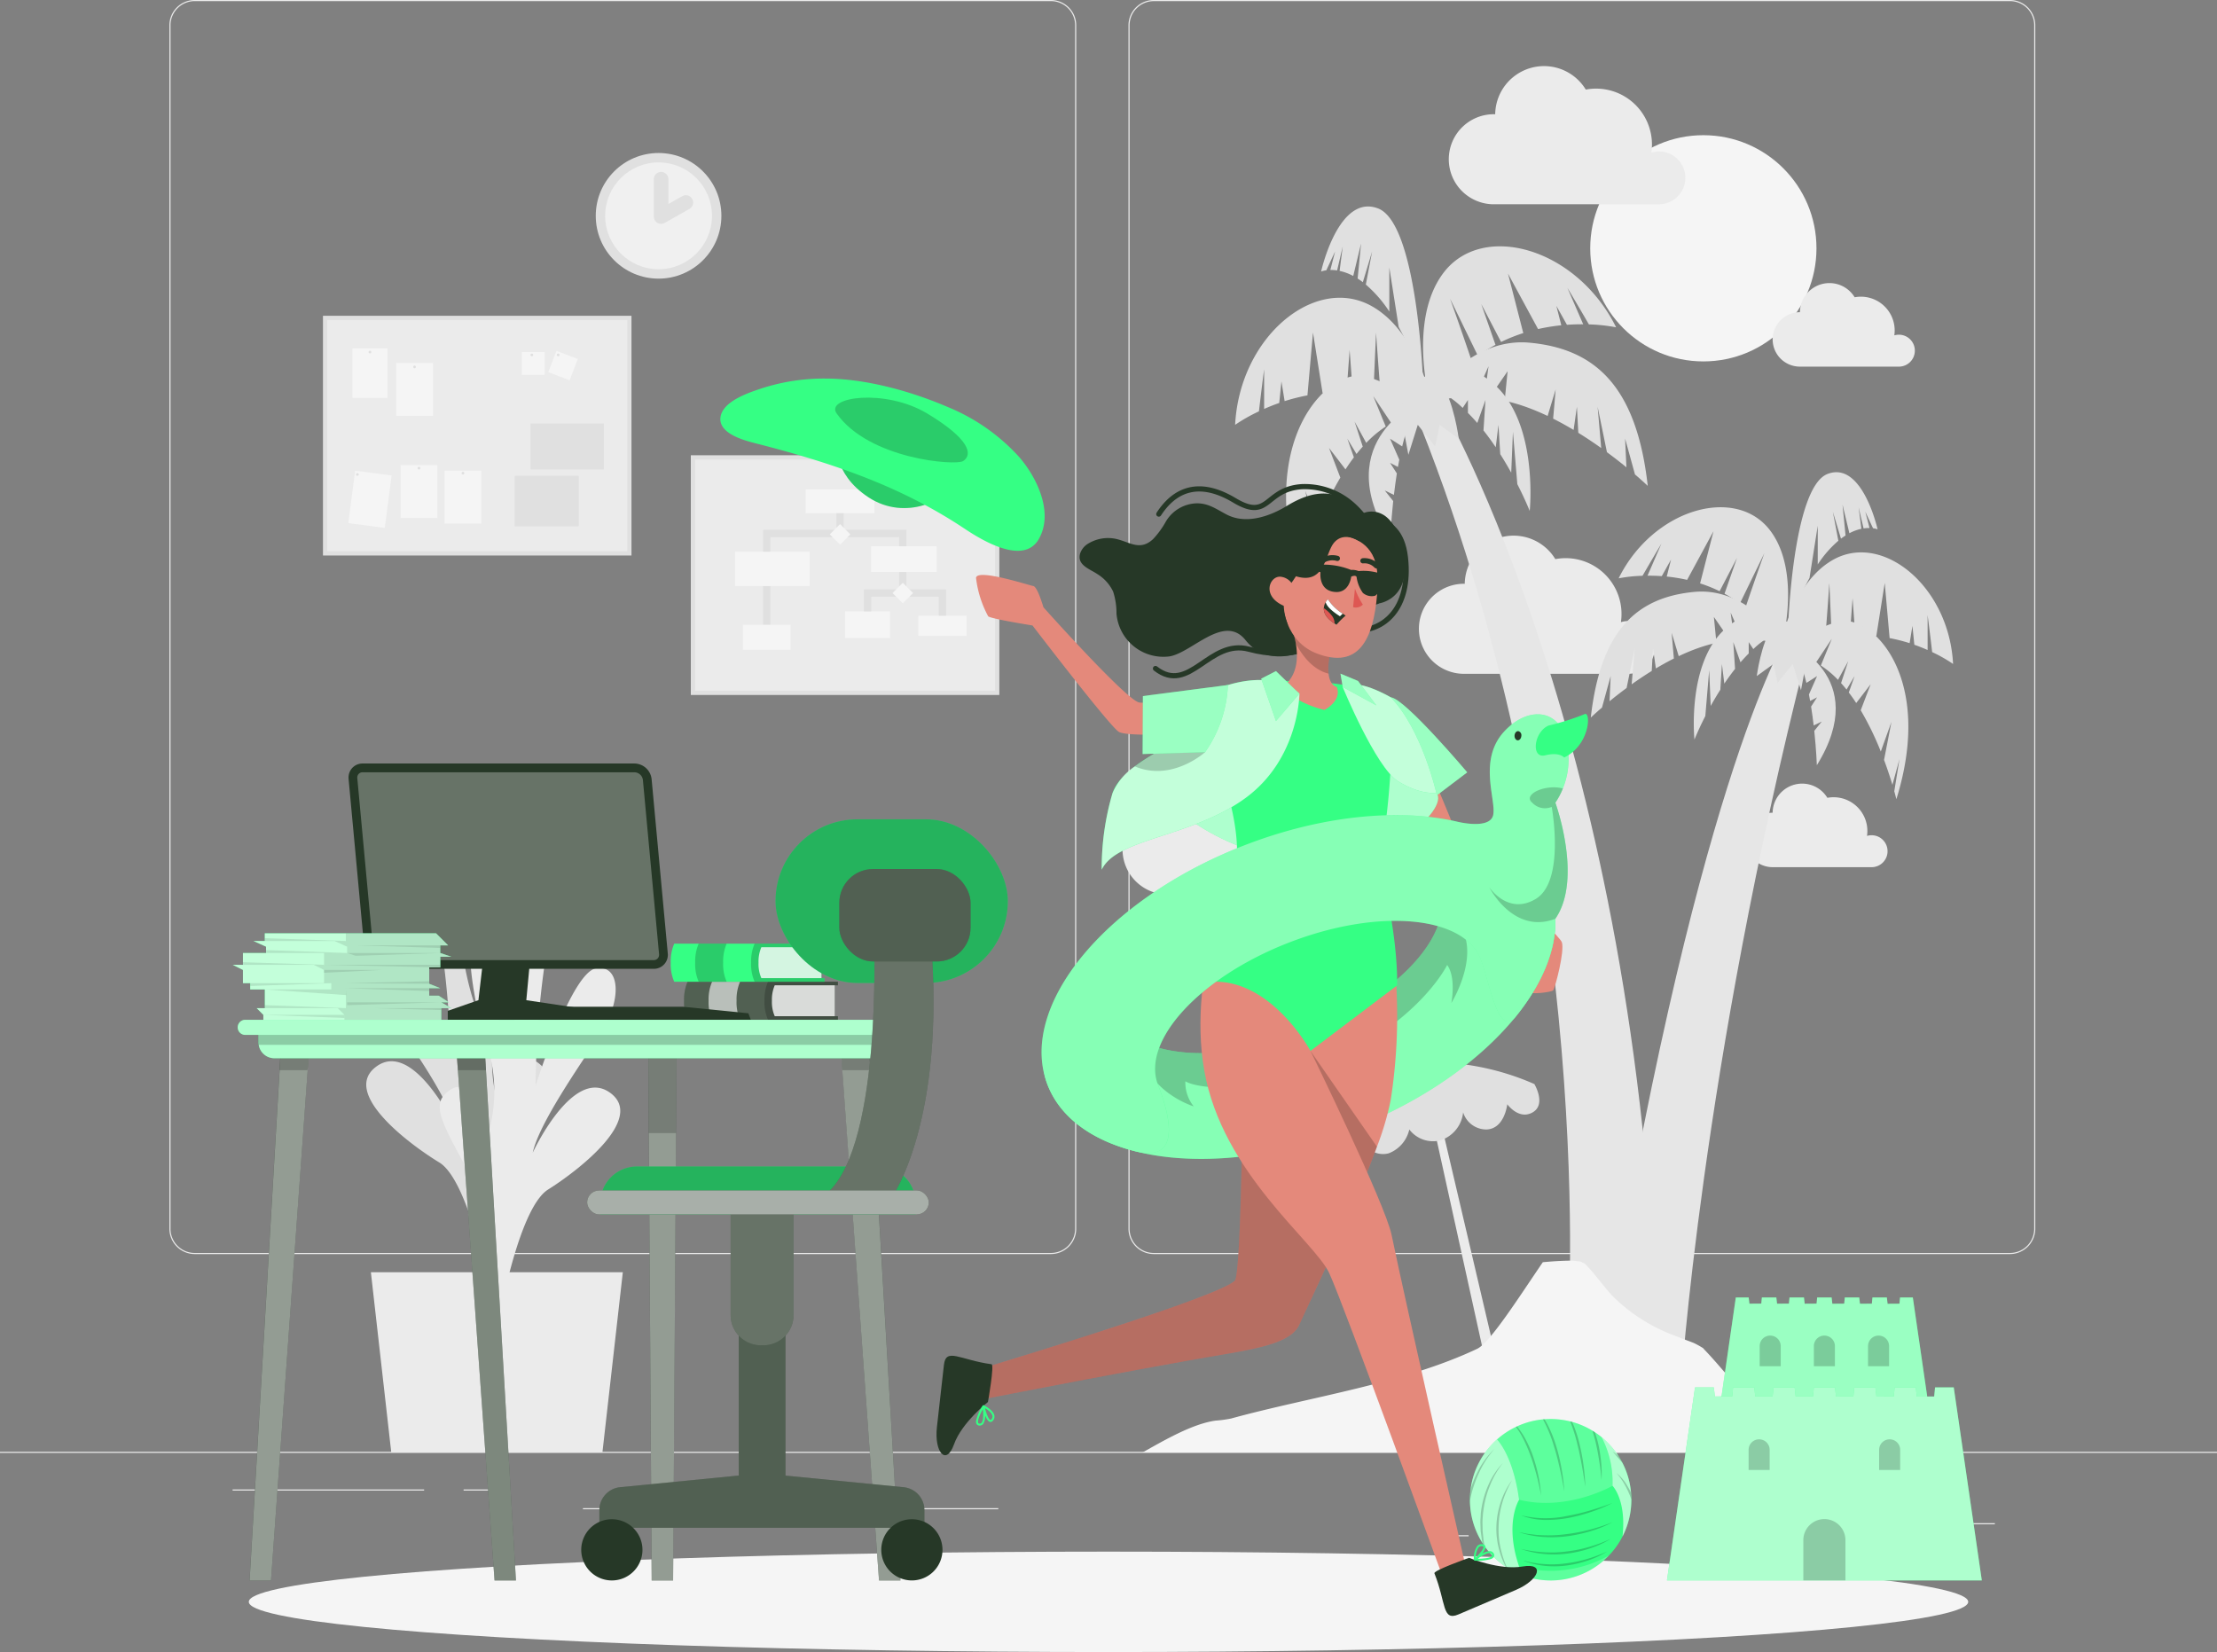 <svg xmlns="http://www.w3.org/2000/svg" width="303.267" height="226" viewBox="0 0 303.267 226">
  <rect x="0" y="0" width="303.267" height="226" fill="#808080" stroke="none"/>
  <g id="Grupo_91966" data-name="Grupo 91966" transform="translate(-98.366 -128.257)">
    <g id="Grupo_91912" data-name="Grupo 91912">
      <rect id="Rectángulo_35821" data-name="Rectángulo 35821" width="303.267" height="0.152" transform="translate(98.366 326.864)" fill="#ebebeb"/>
      <rect id="Rectángulo_35822" data-name="Rectángulo 35822" width="20.09" height="0.152" transform="translate(351.157 336.627)" fill="#ebebeb"/>
      <rect id="Rectángulo_35823" data-name="Rectángulo 35823" width="5.273" height="0.152" transform="translate(293.99 338.273)" fill="#ebebeb"/>
      <rect id="Rectángulo_35824" data-name="Rectángulo 35824" width="11.641" height="0.152" transform="translate(338.909 330.995)" fill="#ebebeb"/>
      <rect id="Rectángulo_35825" data-name="Rectángulo 35825" width="26.198" height="0.152" transform="translate(130.185 332.014)" fill="#ebebeb"/>
      <rect id="Rectángulo_35826" data-name="Rectángulo 35826" width="3.841" height="0.152" transform="translate(161.783 332.014)" fill="#ebebeb"/>
      <rect id="Rectángulo_35827" data-name="Rectángulo 35827" width="56.818" height="0.152" transform="translate(178.108 334.575)" fill="#ebebeb"/>
      <path id="Trazado_146868" data-name="Trazado 146868" d="M242.123,299.814H125a3.467,3.467,0,0,1-3.462-3.463V131.719A3.466,3.466,0,0,1,125,128.257H242.123a3.466,3.466,0,0,1,3.462,3.462V296.351A3.467,3.467,0,0,1,242.123,299.814ZM125,128.409a3.314,3.314,0,0,0-3.31,3.31V296.351a3.314,3.314,0,0,0,3.31,3.311H242.123a3.314,3.314,0,0,0,3.31-3.311V131.719a3.314,3.314,0,0,0-3.31-3.31Z" fill="#ebebeb"/>
      <path id="Trazado_146869" data-name="Trazado 146869" d="M373.315,299.814H256.194a3.467,3.467,0,0,1-3.462-3.463V131.719a3.466,3.466,0,0,1,3.462-3.462H373.315a3.466,3.466,0,0,1,3.462,3.462V296.351A3.467,3.467,0,0,1,373.315,299.814Zm-117.121-171.4a3.314,3.314,0,0,0-3.31,3.31V296.351a3.314,3.314,0,0,0,3.31,3.311H373.315a3.314,3.314,0,0,0,3.31-3.311V131.719a3.314,3.314,0,0,0-3.31-3.31Z" fill="#ebebeb"/>
    </g>
    <g id="Grupo_91918" data-name="Grupo 91918">
      <circle id="Elipse_5145" data-name="Elipse 5145" cx="15.474" cy="15.474" r="15.474" transform="translate(315.896 146.751)" fill="#f5f5f5"/>
      <path id="Trazado_146870" data-name="Trazado 146870" d="M324.741,216.824a3.608,3.608,0,0,0-4.647-3.457,7.64,7.64,0,0,0-8.972-8.622,6.682,6.682,0,0,0-12.391,3.378c-.037,0-.074-.006-.111-.006a6.159,6.159,0,0,0,0,12.318h22.617l-.005-.005A3.609,3.609,0,0,0,324.741,216.824Z" fill="#ebebeb"/>
      <path id="Trazado_146871" data-name="Trazado 146871" d="M284.121,247.006a3.608,3.608,0,0,0-4.647-3.457,7.64,7.64,0,0,0-8.972-8.622,6.681,6.681,0,0,0-12.39,3.378c-.038,0-.074-.006-.112-.006a6.159,6.159,0,0,0,0,12.317h22.617l0-.005A3.607,3.607,0,0,0,284.121,247.006Z" fill="#ebebeb"/>
      <path id="Trazado_146872" data-name="Trazado 146872" d="M328.906,152.591a3.608,3.608,0,0,0-4.647-3.458,7.644,7.644,0,0,0-8.972-8.622,6.682,6.682,0,0,0-12.391,3.378c-.037,0-.073-.005-.111-.005a6.159,6.159,0,1,0,0,12.317H325.4l-.005-.005A3.608,3.608,0,0,0,328.906,152.591Z" fill="#ebebeb"/>
      <path id="Trazado_146873" data-name="Trazado 146873" d="M356.567,244.7a2.182,2.182,0,0,0-2.809-2.09,4.62,4.62,0,0,0-4.572-5.291,4.676,4.676,0,0,0-.851.08,4.038,4.038,0,0,0-7.489,2.042c-.023,0-.044,0-.067,0a3.723,3.723,0,0,0,0,7.445h13.67l0,0A2.181,2.181,0,0,0,356.567,244.7Z" fill="#ebebeb"/>
      <path id="Trazado_146874" data-name="Trazado 146874" d="M360.3,176.226a2.181,2.181,0,0,0-2.808-2.09,4.769,4.769,0,0,0,.049-.67,4.616,4.616,0,0,0-5.472-4.541,4.038,4.038,0,0,0-7.489,2.041c-.023,0-.045,0-.068,0a3.723,3.723,0,0,0,0,7.445h13.67l0,0A2.181,2.181,0,0,0,360.3,176.226Z" fill="#ebebeb"/>
      <path id="Trazado_146875" data-name="Trazado 146875" d="M293.664,278.629l7.685,34.9,1.4-.655-8.071-34.447Z" fill="#ebebeb"/>
      <path id="Trazado_146876" data-name="Trazado 146876" d="M280.417,284.683s3.312-5.95,12.287-11.1a35.389,35.389,0,0,1,15.549,2.972s1.671,2.777-.228,3.872-3.478-1.107-3.478-1.107-.35,3.354-2.829,3.451a3.325,3.325,0,0,1-3.208-2.344,4.483,4.483,0,0,1-3.2,3.855,4.1,4.1,0,0,1-4.164-1.511,4.556,4.556,0,0,1-2.812,3.259,3.03,3.03,0,0,1-3.118-1.005s-.531,2.745-2.5,2.745C281.035,287.771,280.417,284.683,280.417,284.683Z" fill="#e0e0e0"/>
      <g id="Grupo_91917" data-name="Grupo 91917">
        <g id="Grupo_91913" data-name="Grupo 91913">
          <path id="Trazado_146877" data-name="Trazado 146877" d="M328.28,318.127s2.8-43.487,17.171-100.122l-2.916-2.2s-12.6,20.463-25.246,99.751Z" fill="#e6e6e6"/>
        </g>
        <g id="Grupo_91914" data-name="Grupo 91914">
          <path id="Trazado_146878" data-name="Trazado 146878" d="M349.154,204.816c6.759-3.763,15.827,3.658,16.377,14.27a19.969,19.969,0,0,0-2.861-1.622c-.309-2.681-.622-5.059-.622-5.059v4.774c-.552-.244-1.158-.488-1.816-.719l-.261-2.588-.384,2.371a23.145,23.145,0,0,0-2.739-.692l-.666-7.545-1.154,7.283a19.868,19.868,0,0,0-2.874-.08l-.371-5.128-.38,5.175a18.646,18.646,0,0,0-2.461.383l-.336-7.633s-.282,4.258-.591,7.863a19.923,19.923,0,0,0-6.5,3.217v-.937S342.984,208.25,349.154,204.816Z" fill="#e0e0e0"/>
          <path id="Trazado_146879" data-name="Trazado 146879" d="M340.48,200.791c-4.707-6.14-15.978-2.934-20.7,6.584a19.993,19.993,0,0,1,3.27-.351c1.35-2.337,2.582-4.394,2.582-4.394l-1.9,4.38c.6,0,1.257.013,1.952.062l1.269-2.271-.591,2.328a23.357,23.357,0,0,1,2.789.454l3.61-6.658-1.836,7.141a19.838,19.838,0,0,1,2.669,1.069l2.379-4.558-1.708,4.9a18.534,18.534,0,0,1,2.105,1.33l3.344-6.87s-1.435,4.019-2.584,7.45a19.923,19.923,0,0,1,4.683,5.534l.372-.859S344.776,206.4,340.48,200.791Z" fill="#e0e0e0"/>
          <path id="Trazado_146880" data-name="Trazado 146880" d="M334.552,214.116c5.5-4.644,9.043,0,9.043,0a11.241,11.241,0,0,0-5.389,2.939l-.63-.955v1.553c-.387.386-.762.791-1.124,1.209l-.984-2.762.24,3.66c-.523.661-1.014,1.34-1.471,2.02l-.327-2.694-.215,3.523c-.485.763-.926,1.513-1.319,2.223l-.207-4.911-.529,6.293c-.962,1.884-1.488,3.219-1.488,3.219S329.053,218.76,334.552,214.116Z" fill="#e0e0e0"/>
          <path id="Trazado_146881" data-name="Trazado 146881" d="M347.567,226.964l-1.106.534c-.1-.827-.213-1.7-.354-2.581l.818-1.269-.948.5q-.076-.441-.164-.879l1.112-2.522-1.458.931c-.579-2.386-1.385-4.507-2.507-5.573,0,0,11.511,4.616,3.935,16.836,0,0-.068-2.026-.351-4.7Z" fill="#e0e0e0"/>
          <path id="Trazado_146882" data-name="Trazado 146882" d="M336.73,215.737l-1.628-3.685.508,3.753q-.285.026-.577.062l-2.223-3.217.349,3.544a22.022,22.022,0,0,0-2.518.727,27.612,27.612,0,0,0-2.639,1.1l-.966-3.192.3,3.516c-.843.424-1.667.881-2.461,1.356l-.394-2.781-.17,3.124c-.973.6-1.9,1.223-2.75,1.831l.431-4.955-1.119,5.454c-.876.645-1.663,1.263-2.338,1.814l.157-3.447-1.185,4.307c-.973.834-1.534,1.373-1.534,1.373,1.345-12.013,6.355-16.461,14.176-17.194s12.808,7.693,12.808,7.693A12.852,12.852,0,0,0,336.73,215.737Z" fill="#e0e0e0"/>
          <path id="Trazado_146883" data-name="Trazado 146883" d="M358.2,232.088l-.967,3.54c-.274-.916-.655-2.1-1.146-3.411l1.013-5.209-1.457,4.059a40.8,40.8,0,0,0-2.747-5.644l1.363-3.564-1.98,2.575c-.322-.5-.659-.978-1.011-1.443l.791-2.249-1.1,1.848q-.364-.457-.75-.886l.98-3-1.4,2.558a13.489,13.489,0,0,0-2.346-1.965l1.5-3.653-2.17,3.252a8.545,8.545,0,0,0-3.812-1.089,12.96,12.96,0,0,1,6.99-4.541c4.4-.978,13.076,7.467,7.821,24.325,0,0-.094-.4-.285-1.083Z" fill="#e0e0e0"/>
          <path id="Trazado_146884" data-name="Trazado 146884" d="M353.524,198.26l.576,2.229a4.839,4.839,0,0,0-.812.056l-.68-2.9.38,2.951a6.277,6.277,0,0,0-1.639.609l-.941-3.915.414,4.222c-.2.129-.413.274-.625.435l-1.115-3.691.755,3.977a15.182,15.182,0,0,0-2.82,3.242v-5.294l-1.125,7.144a42.918,42.918,0,0,0-2.932,6.787s.635-19.186,5.4-21.019,6.844,7.577,6.844,7.577a2.661,2.661,0,0,0-.624-.149Z" fill="#e0e0e0"/>
          <path id="Trazado_146885" data-name="Trazado 146885" d="M345.4,219.086l-.674,3.6-1.13-3.6-2.077,2.6-.55-2.6-2.292,1.656s.6-4.609,2.133-6.626S346.363,213.884,345.4,219.086Z" fill="#e0e0e0"/>
        </g>
        <g id="Grupo_91915" data-name="Grupo 91915">
          <path id="Trazado_146886" data-name="Trazado 146886" d="M312.825,310.726s4.464-62.143-20.184-124.3l2.971-2.654s26.975,46.4,29.417,127.809Z" fill="#e6e6e6"/>
        </g>
        <g id="Grupo_91916" data-name="Grupo 91916">
          <path id="Trazado_146887" data-name="Trazado 146887" d="M285.976,170.12c-7.7-4.287-18.03,4.167-18.656,16.255a22.821,22.821,0,0,1,3.259-1.847c.352-3.054.708-5.763.708-5.763V184.2c.63-.278,1.32-.557,2.069-.819l.3-2.949.436,2.7a26.225,26.225,0,0,1,3.121-.788l.758-8.6,1.316,8.3a22.48,22.48,0,0,1,3.273-.091l.423-5.842.433,5.895a21.282,21.282,0,0,1,2.8.437l.383-8.7s.321,4.851.673,8.958a22.678,22.678,0,0,1,7.4,3.663v-1.067S293,174.032,285.976,170.12Z" fill="#e0e0e0"/>
          <path id="Trazado_146888" data-name="Trazado 146888" d="M295.857,165.535c5.361-6.994,18.2-3.343,23.581,7.5a22.832,22.832,0,0,0-3.725-.4c-1.538-2.662-2.941-5.006-2.941-5.006l2.162,4.991c-.688-.006-1.432.014-2.224.07l-1.446-2.587.674,2.652a26.185,26.185,0,0,0-3.177.518l-4.113-7.586,2.091,8.136a22.527,22.527,0,0,0-3.039,1.217l-2.711-5.192,1.946,5.582a21.132,21.132,0,0,0-2.4,1.515l-3.809-7.827s1.635,4.579,2.944,8.487a22.69,22.69,0,0,0-5.335,6.3l-.424-.979S290.963,171.919,295.857,165.535Z" fill="#e0e0e0"/>
          <path id="Trazado_146889" data-name="Trazado 146889" d="M302.61,180.714c-6.265-5.29-10.3,0-10.3,0a12.8,12.8,0,0,1,6.139,3.348l.717-1.089v1.77c.442.44.869.9,1.281,1.377l1.121-3.147-.274,4.171c.6.752,1.156,1.526,1.677,2.3l.372-3.069.245,4.013c.552.87,1.055,1.725,1.5,2.533l.236-5.6.6,7.169c1.1,2.146,1.694,3.667,1.694,3.667S308.874,186,302.61,180.714Z" fill="#e0e0e0"/>
          <path id="Trazado_146890" data-name="Trazado 146890" d="M287.784,195.349l1.259.609c.11-.941.243-1.934.4-2.94l-.932-1.445,1.079.564q.089-.5.187-1l-1.266-2.871,1.661,1.06c.66-2.718,1.578-5.135,2.856-6.35,0,0-13.114,5.259-4.483,19.18,0,0,.077-2.309.4-5.354Z" fill="#e0e0e0"/>
          <path id="Trazado_146891" data-name="Trazado 146891" d="M300.129,182.561l1.854-4.2-.578,4.275q.322.028.657.071l2.531-3.665-.4,4.037a25.2,25.2,0,0,1,2.869.828,31.881,31.881,0,0,1,3.006,1.254l1.1-3.635-.345,4.005c.961.483,1.9,1,2.8,1.544l.449-3.168.194,3.559c1.109.685,2.162,1.393,3.133,2.086l-.491-5.645,1.274,6.213c1,.735,1.9,1.439,2.664,2.067l-.18-3.926,1.351,4.9c1.109.951,1.747,1.564,1.747,1.564-1.531-13.684-7.239-18.751-16.149-19.586s-14.589,8.763-14.589,8.763A14.631,14.631,0,0,1,300.129,182.561Z" fill="#e0e0e0"/>
          <path id="Trazado_146892" data-name="Trazado 146892" d="M275.672,201.186l1.1,4.033c.313-1.044.746-2.386,1.306-3.885l-1.154-5.935,1.66,4.625a46.291,46.291,0,0,1,3.129-6.43l-1.552-4.06,2.255,2.934c.367-.564.751-1.115,1.152-1.644l-.9-2.561,1.256,2.1q.415-.521.854-1.009l-1.116-3.423,1.591,2.914a15.343,15.343,0,0,1,2.671-2.239l-1.707-4.161,2.473,3.705a9.716,9.716,0,0,1,4.342-1.241,14.766,14.766,0,0,0-7.963-5.173c-5.012-1.114-14.9,8.506-8.909,27.71,0,0,.107-.455.324-1.233Z" fill="#e0e0e0"/>
          <path id="Trazado_146893" data-name="Trazado 146893" d="M281,162.652l-.655,2.539a5.414,5.414,0,0,1,.925.064l.774-3.3-.432,3.362a7.183,7.183,0,0,1,1.866.694l1.072-4.46-.471,4.81q.348.221.712.5l1.269-4.205-.86,4.53a17.272,17.272,0,0,1,3.213,3.693v-6.031l1.281,8.139a48.824,48.824,0,0,1,3.341,7.731s-.724-21.856-6.153-23.944-7.8,8.631-7.8,8.631a3.086,3.086,0,0,1,.71-.169Z" fill="#e0e0e0"/>
          <path id="Trazado_146894" data-name="Trazado 146894" d="M290.253,186.375l.767,4.1,1.288-4.1,2.367,2.967.626-2.967,2.61,1.888s-.682-5.252-2.429-7.549S289.155,180.45,290.253,186.375Z" fill="#e0e0e0"/>
        </g>
      </g>
      <path id="Trazado_146895" data-name="Trazado 146895" d="M349.691,326.959l-2.112-3.7a17.594,17.594,0,0,1-12.254-6.08c-1.262-1.425-2.453-2.88-3.773-4.253a1.424,1.424,0,0,1-.191-.225,11.222,11.222,0,0,0-1.359-.75c-.083-.028-.359-.139-.646-.244-.531-.2-1.057-.4-1.581-.615a23.712,23.712,0,0,1-8.794-5.511c-1.37-1.442-2.465-3.124-3.885-4.518-.035.046-.314-.1-.446-.212-.423-.048-.995-.133-1.071-.134-.573-.009-1.148.01-1.72.035-.818.037-1.634.1-2.449.176-3.179,4.653-7.2,11-8.975,11.845-10.113,4.79-22.981,6.6-33.659,9.536a16.017,16.017,0,0,1-2.113.286c-3.193.435-7.057,2.71-10.012,4.36Z" fill="#f5f5f5"/>
    </g>
    <g id="Grupo_91924" data-name="Grupo 91924">
      <g id="Grupo_91919" data-name="Grupo 91919">
        <rect id="Rectángulo_35828" data-name="Rectángulo 35828" width="32.794" height="42.203" transform="translate(235.067 190.536) rotate(90)" fill="#e0e0e0"/>
        <rect id="Rectángulo_35829" data-name="Rectángulo 35829" width="41.033" height="31.625" transform="translate(234.482 222.746) rotate(180)" fill="#ebebeb"/>
        <line id="Línea_195" data-name="Línea 195" y2="4.41" transform="translate(213.277 196.834)" fill="none" stroke="#e0e0e0" stroke-miterlimit="10" stroke-width="1"/>
        <path id="Trazado_146896" data-name="Trazado 146896" d="M203.249,215.441v-14.2h18.614v8.144" fill="none" stroke="#e0e0e0" stroke-miterlimit="10" stroke-width="1"/>
        <path id="Trazado_146897" data-name="Trazado 146897" d="M217.047,213.722v-4.334H227.28v4.486" fill="none" stroke="#e0e0e0" stroke-miterlimit="10" stroke-width="1"/>
        <rect id="Rectángulo_35830" data-name="Rectángulo 35830" width="9.414" height="3.241" transform="translate(208.571 195.213)" fill="#f5f5f5"/>
        <rect id="Rectángulo_35831" data-name="Rectángulo 35831" width="8.972" height="3.52" transform="translate(217.516 202.989)" fill="#f5f5f5"/>
        <rect id="Rectángulo_35832" data-name="Rectángulo 35832" width="6.163" height="3.632" transform="translate(213.966 211.906)" fill="#f5f5f5"/>
        <rect id="Rectángulo_35833" data-name="Rectángulo 35833" width="6.599" height="2.759" transform="translate(223.98 212.494)" fill="#f5f5f5"/>
        <rect id="Rectángulo_35834" data-name="Rectángulo 35834" width="10.193" height="4.703" transform="translate(198.918 203.734)" fill="#f5f5f5"/>
        <rect id="Rectángulo_35835" data-name="Rectángulo 35835" width="6.51" height="3.437" transform="translate(199.994 213.722)" fill="#f5f5f5"/>
        <rect id="Rectángulo_35836" data-name="Rectángulo 35836" width="1.988" height="1.988" transform="translate(213.277 199.952) rotate(45)" fill="#f5f5f5"/>
        <rect id="Rectángulo_35837" data-name="Rectángulo 35837" width="1.988" height="1.988" transform="translate(221.863 207.982) rotate(45)" fill="#f5f5f5"/>
      </g>
      <g id="Grupo_91920" data-name="Grupo 91920">
        <circle id="Elipse_5146" data-name="Elipse 5146" cx="8.593" cy="8.593" r="8.593" transform="translate(179.86 149.188)" fill="#e0e0e0"/>
        <circle id="Elipse_5147" data-name="Elipse 5147" cx="7.306" cy="7.306" r="7.306" transform="translate(181.147 150.475)" fill="#f0f0f0"/>
        <path id="Trazado_146898" data-name="Trazado 146898" d="M188.8,152.769v5.108l3.385-1.915" fill="#f0f0f0" stroke="#e0e0e0" stroke-linecap="round" stroke-linejoin="round" stroke-width="2"/>
      </g>
      <g id="Grupo_91921" data-name="Grupo 91921">
        <rect id="Rectángulo_35838" data-name="Rectángulo 35838" width="32.794" height="42.203" transform="translate(184.748 171.456) rotate(90)" fill="#e0e0e0"/>
        <rect id="Rectángulo_35839" data-name="Rectángulo 35839" width="41.033" height="31.625" transform="translate(143.13 172.041)" fill="#ebebeb"/>
        <rect id="Rectángulo_35840" data-name="Rectángulo 35840" width="4.782" height="6.76" transform="translate(146.582 175.927)" fill="#f5f5f5"/>
        <rect id="Rectángulo_35841" data-name="Rectángulo 35841" width="5.033" height="7.236" transform="translate(152.559 177.922)" fill="#f5f5f5"/>
        <rect id="Rectángulo_35842" data-name="Rectángulo 35842" width="5.033" height="7.236" transform="matrix(0.991, 0.13, -0.13, 0.991, 146.95, 192.647)" fill="#f5f5f5"/>
        <rect id="Rectángulo_35843" data-name="Rectángulo 35843" width="5.033" height="7.236" transform="translate(159.178 192.647)" fill="#f5f5f5"/>
        <rect id="Rectángulo_35844" data-name="Rectángulo 35844" width="5.033" height="7.236" transform="translate(153.164 191.885)" fill="#f5f5f5"/>
        <rect id="Rectángulo_35845" data-name="Rectángulo 35845" width="3.124" height="3.124" transform="translate(169.741 176.418)" fill="#f5f5f5"/>
        <rect id="Rectángulo_35846" data-name="Rectángulo 35846" width="3.124" height="3.124" transform="matrix(0.934, 0.357, -0.357, 0.934, 174.485, 176.252)" fill="#f5f5f5"/>
        <circle id="Elipse_5148" data-name="Elipse 5148" cx="0.183" cy="0.183" r="0.183" transform="translate(170.936 176.63)" fill="#e0e0e0"/>
        <circle id="Elipse_5149" data-name="Elipse 5149" cx="0.183" cy="0.183" r="0.183" transform="translate(174.533 176.63)" fill="#e0e0e0"/>
        <path id="Trazado_146899" data-name="Trazado 146899" d="M155.259,178.453a.183.183,0,1,1-.183-.184A.183.183,0,0,1,155.259,178.453Z" fill="#e0e0e0"/>
        <path id="Trazado_146900" data-name="Trazado 146900" d="M149.156,176.418a.183.183,0,1,1-.183-.183A.183.183,0,0,1,149.156,176.418Z" fill="#e0e0e0"/>
        <circle id="Elipse_5150" data-name="Elipse 5150" cx="0.183" cy="0.183" r="0.183" transform="translate(147.073 192.983)" fill="#e0e0e0"/>
        <path id="Trazado_146901" data-name="Trazado 146901" d="M155.863,192.3a.183.183,0,1,1-.183-.183A.183.183,0,0,1,155.863,192.3Z" fill="#e0e0e0"/>
        <path id="Trazado_146902" data-name="Trazado 146902" d="M161.878,192.983a.183.183,0,1,1-.183-.184A.183.183,0,0,1,161.878,192.983Z" fill="#e0e0e0"/>
        <rect id="Rectángulo_35847" data-name="Rectángulo 35847" width="10.027" height="6.286" transform="translate(170.936 186.195)" fill="#e0e0e0"/>
        <rect id="Rectángulo_35848" data-name="Rectángulo 35848" width="8.755" height="6.91" transform="translate(168.777 193.349)" fill="#e0e0e0"/>
      </g>
      <g id="Grupo_91923" data-name="Grupo 91923">
        <path id="Trazado_146903" data-name="Trazado 146903" d="M167.705,305.174s-4.284-9.346.611-18.56,6.313-11.384,3.193-13.272-4.551,7.371-4.551,7.371a20.8,20.8,0,0,1-.459-13.036c2.172-6.665,3.533-17.523.568-18.687s-.566,13.544-3.14,18.558a43.2,43.2,0,0,1-2.517-10.936c-.355-5.354.2-13.9-2.142-16.1s-3.842-.676-1.541,11.14a123.58,123.58,0,0,1,2.285,21.42s-5.083-15.5-8.495-15.952-3.407,4.568-.487,8.921,8.552,12.153,9.476,16.166c0,0-5.58-11.664-10.6-8.089s4.369,10.62,8.553,13.166,7.09,18.5,7.09,18.5Z" fill="#e0e0e0"/>
        <path id="Trazado_146904" data-name="Trazado 146904" d="M164.323,309.007s4.172-9.409-.833-18.549-6.449-11.289-3.352-13.223,4.64,7.3,4.64,7.3a20.816,20.816,0,0,0,.3-13.041c-2.252-6.633-3.744-17.469-.792-18.678s.728,13.535,3.362,18.51a43.253,43.253,0,0,0,2.385-10.972c.292-5.359-.366-13.9,1.949-16.127s3.834-.733,1.674,11.116a123.741,123.741,0,0,0-2.027,21.452s4.9-15.574,8.3-16.077,3.462,4.516.594,8.913-8.406,12.279-9.281,16.306c0,0,5.439-11.746,10.5-8.246s-4.241,10.684-8.4,13.292-6.867,18.607-6.867,18.607Z" fill="#ebebeb"/>
        <g id="Grupo_91922" data-name="Grupo 91922">
          <path id="Trazado_146905" data-name="Trazado 146905" d="M183.563,302.3H149.1l2.789,24.659h28.881Z" fill="#ebebeb"/>
        </g>
      </g>
    </g>
    <ellipse id="_Path_" data-name="&lt;Path&gt;" cx="117.6" cy="6.868" rx="117.6" ry="6.868" transform="translate(132.4 340.521)" fill="#f5f5f5"/>
    <g id="Grupo_91937" data-name="Grupo 91937">
      <g id="Grupo_91925" data-name="Grupo 91925">
        <path id="Trazado_146906" data-name="Trazado 146906" d="M191.948,265.162a5.908,5.908,0,0,0,.478,2.6h20.555v-.487h-.416v-4.232h.416v-.487H192.426A6.073,6.073,0,0,0,191.948,265.162Z" fill="#263827"/>
        <path id="Trazado_146907" data-name="Trazado 146907" d="M191.948,265.162a5.908,5.908,0,0,0,.478,2.6h20.555v-.487h-.416v-4.232h.416v-.487H192.426A6.073,6.073,0,0,0,191.948,265.162Z" fill="#fff" opacity="0.2" style="isolation: isolate"/>
        <path id="Trazado_146908" data-name="Trazado 146908" d="M202.945,265.162a5.908,5.908,0,0,0,.478,2.6h9.558v-.487h-.416v-4.232h.416v-.487h-9.558A6.073,6.073,0,0,0,202.945,265.162Z" opacity="0.2" style="isolation: isolate"/>
        <path id="Trazado_146909" data-name="Trazado 146909" d="M203.958,265.162a4.8,4.8,0,0,0,.388,2.114h8.219v-4.232h-8.219A4.942,4.942,0,0,0,203.958,265.162Z" fill="#fff" opacity="0.8" style="isolation: isolate"/>
        <path id="Trazado_146910" data-name="Trazado 146910" d="M195.295,265.162a5.908,5.908,0,0,0,.478,2.6H199.6a5.908,5.908,0,0,1-.478-2.6,6.073,6.073,0,0,1,.478-2.6h-3.825A6.073,6.073,0,0,0,195.295,265.162Z" fill="#fff" opacity="0.6" style="isolation: isolate"/>
      </g>
      <g id="Grupo_91926" data-name="Grupo 91926">
        <path id="Trazado_146911" data-name="Trazado 146911" d="M190.116,259.956a5.913,5.913,0,0,0,.478,2.6h20.555v-.488h-.416v-4.232h.416v-.487H190.594A6.075,6.075,0,0,0,190.116,259.956Z" fill="#35ff84"/>
        <path id="Trazado_146912" data-name="Trazado 146912" d="M201.113,259.956a5.913,5.913,0,0,0,.478,2.6h9.558v-.488h-.416v-4.232h.416v-.487h-9.558A6.075,6.075,0,0,0,201.113,259.956Z" opacity="0.2" style="isolation: isolate"/>
        <path id="Trazado_146913" data-name="Trazado 146913" d="M202.127,259.956a4.812,4.812,0,0,0,.387,2.113h8.219v-4.232h-8.219A4.955,4.955,0,0,0,202.127,259.956Z" fill="#fff" opacity="0.8" style="isolation: isolate"/>
        <path id="Trazado_146914" data-name="Trazado 146914" d="M193.463,259.956a5.913,5.913,0,0,0,.478,2.6h3.825a5.913,5.913,0,0,1-.478-2.6,6.075,6.075,0,0,1,.478-2.606h-3.825A6.075,6.075,0,0,0,193.463,259.956Z" opacity="0.2" style="isolation: isolate"/>
      </g>
      <g id="Grupo_91927" data-name="Grupo 91927">
        <path id="Trazado_146915" data-name="Trazado 146915" d="M165.86,247.49H172l-1.638,17.592,9.716,1.459v1.225H159.619v-1.225l4.192-1.459Z" fill="#263827"/>
        <path id="Trazado_146916" data-name="Trazado 146916" d="M189.71,258.655a1.912,1.912,0,0,1-1.927,2.137H150.59a2.389,2.389,0,0,1-2.329-2.137l-2.209-23.812a2.033,2.033,0,0,1,.048-.694,1.9,1.9,0,0,1,1.879-1.443h37.193a2.389,2.389,0,0,1,2.329,2.137Z" fill="#263827"/>
        <path id="Trazado_146917" data-name="Trazado 146917" d="M150.59,259.6a1.187,1.187,0,0,1-1.137-1.049l-2.209-23.813a.843.843,0,0,1,.017-.293.7.7,0,0,1,.718-.537h37.193a1.187,1.187,0,0,1,1.137,1.05l2.209,23.812a.772.772,0,0,1-.183.6.72.72,0,0,1-.552.228Z" fill="#fff" opacity="0.3" style="isolation: isolate"/>
      </g>
      <g id="Grupo_91928" data-name="Grupo 91928">
        <path id="Trazado_146918" data-name="Trazado 146918" d="M171.944,267.766l.472-1.783h19.389l8.929.892.34.892Z" fill="#263827"/>
      </g>
      <g id="Grupo_91929" data-name="Grupo 91929">
        <path id="Trazado_146919" data-name="Trazado 146919" d="M158.724,268.222v-2.05H160.1l-1.376-.8h1.032l-1.376-.9h-1.3V263.44h1.512l-1.512-.6V260.6h1.512v-1.463H160.1l-1.512-.507V257.59h1.081l-.885-.885-.766-.766H134.587v1.049h-1.548l1.72.774v.869H131.6v1.614h-1.4l1.4.7v1.807h.994v.86h2v2.56h-1.118l.915.915v1.145Z" fill="#35ff84"/>
        <path id="Trazado_146920" data-name="Trazado 146920" d="M158.724,268.222v-2.05H160.1l-1.376-.8h1.032l-1.376-.9h-1.3V263.44h1.512l-1.512-.6V260.6h1.512v-1.463H160.1l-1.512-.507V257.59h1.081l-.885-.885-.766-.766H134.587v1.049h-1.548l1.72.774v.869H131.6v1.614h-1.4l1.4.7v1.807h.994v.86h2v2.56h-1.118l.915.915v1.145Z" fill="#fff" opacity="0.7" style="isolation: isolate"/>
        <path id="Trazado_146921" data-name="Trazado 146921" d="M158.724,268.222v-2.05H160.1l-1.376-.8h1.032l-1.376-.9h-1.3V263.44h1.512l-1.512-.6V260.6h1.512v-1.463H160.1l-1.512-.507V257.59h1.081l-.885-.885-.766-.766H145.677v1.049h-1.548l1.721.774v.869h-3.161v1.614h-1.4l1.4.7v1.807h.994v.86h2v2.56h-1.118l.915.915v1.145Z" opacity="0.1" style="isolation: isolate"/>
        <path id="Trazado_146922" data-name="Trazado 146922" d="M134.759,258.631h11.09l-11.09-.4Z" opacity="0.1" style="isolation: isolate"/>
        <path id="Trazado_146923" data-name="Trazado 146923" d="M134.587,263.612h11.09l.048.774Z" opacity="0.1" style="isolation: isolate"/>
        <path id="Trazado_146924" data-name="Trazado 146924" d="M132.592,262.752h11.09l-11.09.387Z" opacity="0.1" style="isolation: isolate"/>
        <path id="Trazado_146925" data-name="Trazado 146925" d="M134.587,266.172h11.09l-11.09-.41Z" opacity="0.1" style="isolation: isolate"/>
        <path id="Trazado_146926" data-name="Trazado 146926" d="M134.384,267.087h11.09v.423Z" opacity="0.1" style="isolation: isolate"/>
        <path id="Trazado_146927" data-name="Trazado 146927" d="M131.6,260.246h11.09l-11.09-.356Z" opacity="0.1" style="isolation: isolate"/>
        <path id="Trazado_146928" data-name="Trazado 146928" d="M134.587,256.988h11.09l-11.09-.387Z" opacity="0.1" style="isolation: isolate"/>
        <path id="Trazado_146929" data-name="Trazado 146929" d="M158.589,257.59H147.34l11.248.344Z" opacity="0.1" style="isolation: isolate"/>
        <path id="Trazado_146930" data-name="Trazado 146930" d="M145.849,258.631h12.739l-11.55.378Z" opacity="0.1" style="isolation: isolate"/>
        <path id="Trazado_146931" data-name="Trazado 146931" d="M142.688,260.246l15.9.356v-.356Z" opacity="0.1" style="isolation: isolate"/>
        <path id="Trazado_146932" data-name="Trazado 146932" d="M142.688,260.945h7.866l-7.866.387Z" opacity="0.1" style="isolation: isolate"/>
        <path id="Trazado_146933" data-name="Trazado 146933" d="M157.077,262.838l-11.4-.086,11.4-.258Z" opacity="0.1" style="isolation: isolate"/>
        <path id="Trazado_146934" data-name="Trazado 146934" d="M157.077,263.44h-11.6l11.6.387Z" opacity="0.1" style="isolation: isolate"/>
        <path id="Trazado_146935" data-name="Trazado 146935" d="M158.724,265.372H145.849v.39Z" opacity="0.1" style="isolation: isolate"/>
        <path id="Trazado_146936" data-name="Trazado 146936" d="M158.724,266.172h-9.329l9.329.257Z" opacity="0.1" style="isolation: isolate"/>
      </g>
      <g id="Grupo_91936" data-name="Grupo 91936">
        <g id="Grupo_91930" data-name="Grupo 91930">
          <path id="Trazado_146937" data-name="Trazado 146937" d="M168.944,344.462h-2.929l-5.263-73.273h3.886Z" fill="#263827"/>
          <path id="Trazado_146938" data-name="Trazado 146938" d="M168.945,344.462h-2.931l-5.006-69.633-.258-3.521h3.887l.21,3.521Z" fill="#fff" opacity="0.4" style="isolation: isolate"/>
          <path id="Trazado_146939" data-name="Trazado 146939" d="M164.848,274.655h-3.839l-.258-3.347h3.887Z" opacity="0.2" style="isolation: isolate"/>
        </g>
        <g id="Grupo_91931" data-name="Grupo 91931">
          <path id="Trazado_146940" data-name="Trazado 146940" d="M190.44,344.462h-2.929l-.478-73.273h3.886Z" fill="#263827"/>
          <path id="Trazado_146941" data-name="Trazado 146941" d="M190.921,271.308l-.077,11.822-.4,61.333h-2.931l-.4-61.333-.077-11.822Z" fill="#fff" opacity="0.5" style="isolation: isolate"/>
          <path id="Trazado_146942" data-name="Trazado 146942" d="M190.921,271.308l-.077,11.953H187.11l-.077-11.953Z" opacity="0.2" style="isolation: isolate"/>
        </g>
        <g id="Grupo_91932" data-name="Grupo 91932">
          <path id="Trazado_146943" data-name="Trazado 146943" d="M221.538,344.462h-2.929l-5.263-73.273h3.886Z" fill="#263827"/>
          <path id="Trazado_146944" data-name="Trazado 146944" d="M221.54,344.462h-2.931L213.6,274.829l-.258-3.521h3.887l.21,3.521Z" fill="#fff" opacity="0.5" style="isolation: isolate"/>
          <path id="Trazado_146945" data-name="Trazado 146945" d="M217.443,274.655H213.6l-.258-3.347h3.887Z" opacity="0.2" style="isolation: isolate"/>
        </g>
        <g id="Grupo_91933" data-name="Grupo 91933">
          <path id="Trazado_146946" data-name="Trazado 146946" d="M135.435,344.462h-2.929l4.306-73.273H140.7Z" fill="#263827"/>
          <path id="Trazado_146947" data-name="Trazado 146947" d="M140.7,271.308l-.258,3.521-5.006,69.633h-2.926l4.093-69.633.21-3.521Z" fill="#fff" opacity="0.5" style="isolation: isolate"/>
          <path id="Trazado_146948" data-name="Trazado 146948" d="M136.81,271.308H140.7l-.258,3.347H136.6Z" opacity="0.2" style="isolation: isolate"/>
        </g>
        <g id="Grupo_91934" data-name="Grupo 91934">
          <path id="Rectángulo_35849" data-name="Rectángulo 35849" d="M0,0H86.581a0,0,0,0,1,0,0V1.508A2.162,2.162,0,0,1,84.419,3.67H2.162A2.162,2.162,0,0,1,0,1.508V0A0,0,0,0,1,0,0Z" transform="translate(133.732 269.355)" fill="#35ff84"/>
          <path id="Rectángulo_35850" data-name="Rectángulo 35850" d="M0,0H86.581a0,0,0,0,1,0,0V1.508A2.162,2.162,0,0,1,84.419,3.67H2.162A2.162,2.162,0,0,1,0,1.508V0A0,0,0,0,1,0,0Z" transform="translate(133.732 269.355)" fill="#fff" opacity="0.6" style="isolation: isolate"/>
        </g>
        <rect id="Rectángulo_35851" data-name="Rectángulo 35851" width="86.581" height="1.835" transform="translate(133.732 269.355)" opacity="0.2" style="isolation: isolate"/>
        <g id="Grupo_91935" data-name="Grupo 91935">
          <path id="Trazado_146949" data-name="Trazado 146949" d="M222.128,269.833H131.916a1.034,1.034,0,0,1-1.034-1.034h0a1.034,1.034,0,0,1,1.034-1.033h90.212a1.034,1.034,0,0,1,1.034,1.033h0A1.034,1.034,0,0,1,222.128,269.833Z" fill="#35ff84"/>
          <path id="Trazado_146950" data-name="Trazado 146950" d="M222.128,269.833H131.916a1.034,1.034,0,0,1-1.034-1.034h0a1.034,1.034,0,0,1,1.034-1.033h90.212a1.034,1.034,0,0,1,1.034,1.033h0A1.034,1.034,0,0,1,222.128,269.833Z" fill="#fff" opacity="0.6" style="isolation: isolate"/>
        </g>
      </g>
    </g>
    <g id="Grupo_91941" data-name="Grupo 91941">
      <path id="Rectángulo_35852" data-name="Rectángulo 35852" d="M0,0H43.137a0,0,0,0,1,0,0V1.555a5,5,0,0,1-5,5H5a5,5,0,0,1-5-5V0A0,0,0,0,1,0,0Z" transform="translate(223.618 294.389) rotate(180)" fill="#35ff84"/>
      <path id="Rectángulo_35853" data-name="Rectángulo 35853" d="M0,0H43.137a0,0,0,0,1,0,0V1.555a5,5,0,0,1-5,5H5a5,5,0,0,1-5-5V0A0,0,0,0,1,0,0Z" transform="translate(223.618 294.389) rotate(180)" opacity="0.3" style="isolation: isolate"/>
      <g id="Grupo_91938" data-name="Grupo 91938">
        <rect id="Rectángulo_35854" data-name="Rectángulo 35854" width="31.776" height="22.387" rx="11.193" transform="translate(204.452 240.34)" fill="#35ff84"/>
      </g>
      <g id="Grupo_91939" data-name="Grupo 91939" opacity="0.3" style="isolation: isolate">
        <rect id="Rectángulo_35855" data-name="Rectángulo 35855" width="31.776" height="22.387" rx="11.193" transform="translate(204.452 240.34)"/>
      </g>
      <path id="Trazado_146951" data-name="Trazado 146951" d="M221.975,331.709l-16.158-1.588V307.413h-6.4v22.7l-16.223,1.594a3.146,3.146,0,0,0-2.838,3.131v2.426h44.461V334.84A3.146,3.146,0,0,0,221.975,331.709Z" fill="#263827"/>
      <path id="Trazado_146952" data-name="Trazado 146952" d="M221.975,331.709l-16.158-1.588V307.413h-6.4v22.7l-16.223,1.594a3.146,3.146,0,0,0-2.838,3.131v2.426h44.461V334.84A3.146,3.146,0,0,0,221.975,331.709Z" fill="#fff" opacity="0.2" style="isolation: isolate"/>
      <path id="Trazado_146953" data-name="Trazado 146953" d="M186.249,340.276a4.187,4.187,0,1,1-4.187-4.187A4.187,4.187,0,0,1,186.249,340.276Z" fill="#263827"/>
      <path id="Trazado_146954" data-name="Trazado 146954" d="M218.917,340.276a4.186,4.186,0,1,0,4.186-4.187A4.186,4.186,0,0,0,218.917,340.276Z" fill="#263827"/>
      <path id="Rectángulo_35856" data-name="Rectángulo 35856" d="M0,0H8.609a0,0,0,0,1,0,0V16.092a4.133,4.133,0,0,1-4.133,4.133H4.133A4.133,4.133,0,0,1,0,16.092V0A0,0,0,0,1,0,0Z" transform="translate(198.311 292.068)" fill="#263827"/>
      <path id="Rectángulo_35857" data-name="Rectángulo 35857" d="M0,0H8.609a0,0,0,0,1,0,0V16.092a4.133,4.133,0,0,1-4.133,4.133H4.133A4.133,4.133,0,0,1,0,16.092V0A0,0,0,0,1,0,0Z" transform="translate(198.311 292.068)" fill="#fff" opacity="0.3" style="isolation: isolate"/>
      <path id="Trazado_146955" data-name="Trazado 146955" d="M217.925,256.574s1.22,30.281-7.21,35.494h9.625s7.457-10.316,5.35-35.494Z" fill="#263827"/>
      <path id="Trazado_146956" data-name="Trazado 146956" d="M217.925,256.574s1.22,30.281-7.21,35.494h9.625s7.457-10.316,5.35-35.494Z" fill="#fff" opacity="0.3" style="isolation: isolate"/>
      <g id="Grupo_91940" data-name="Grupo 91940">
        <rect id="Rectángulo_35858" data-name="Rectángulo 35858" width="46.733" height="3.278" rx="1.639" transform="translate(225.416 294.389) rotate(180)" fill="#263827"/>
        <rect id="Rectángulo_35859" data-name="Rectángulo 35859" width="46.733" height="3.278" rx="1.639" transform="translate(225.416 294.389) rotate(180)" fill="#fff" opacity="0.6" style="isolation: isolate"/>
      </g>
      <rect id="Rectángulo_35860" data-name="Rectángulo 35860" width="17.953" height="12.648" rx="4.621" transform="translate(213.178 247.141)" fill="#263827"/>
      <rect id="Rectángulo_35861" data-name="Rectángulo 35861" width="17.953" height="12.648" rx="4.621" transform="translate(213.178 247.141)" fill="#fff" opacity="0.2" style="isolation: isolate"/>
    </g>
    <g id="Grupo_91946" data-name="Grupo 91946">
      <g id="Grupo_91942" data-name="Grupo 91942">
        <path id="Trazado_146957" data-name="Trazado 146957" d="M360.026,305.756h-1.749l-.082.848-1.624.013-.1-.861H354.5l-.082.845-1.624.013-.1-.858h-1.975l-.081.842-1.624.013-.1-.855h-1.976l-.081.839-1.624.013-.1-.852h-1.976l-.081.836-1.624.013-.1-.849h-1.977l-.08.834-1.624.013-.1-.846h-1.762L333.2,323.811h29.449Z" fill="#35ff84"/>
        <path id="Trazado_146958" data-name="Trazado 146958" d="M360.026,305.756h-1.749l-.082.848-1.624.013-.1-.861H354.5l-.082.845-1.624.013-.1-.858h-1.975l-.081.842-1.624.013-.1-.855h-1.976l-.081.839-1.624.013-.1-.852h-1.976l-.081.836-1.624.013-.1-.849h-1.977l-.08.834-1.624.013-.1-.846h-1.762L333.2,323.811h29.449Z" fill="#fff" opacity="0.5" style="isolation: isolate"/>
      </g>
      <g id="Grupo_91943" data-name="Grupo 91943">
        <path id="Trazado_146959" data-name="Trazado 146959" d="M365.623,318.056h-2.557l-.12,1.24-2.376.019-.142-1.259H357.54l-.119,1.236-2.376.019-.141-1.255h-2.889l-.119,1.232-2.376.019-.141-1.25h-2.89l-.118,1.227L344,319.3l-.141-1.246h-2.89l-.118,1.223-2.376.019-.14-1.242H335.44l-.118,1.219-2.376.019-.139-1.238H330.23l-3.839,26.406h43.071Z" fill="#35ff84"/>
        <path id="Trazado_146960" data-name="Trazado 146960" d="M365.623,318.056h-2.557l-.12,1.24-2.376.019-.142-1.259H357.54l-.119,1.236-2.376.019-.141-1.255h-2.889l-.119,1.232-2.376.019-.141-1.25h-2.89l-.118,1.227L344,319.3l-.141-1.246h-2.89l-.118,1.223-2.376.019-.14-1.242H335.44l-.118,1.219-2.376.019-.139-1.238H330.23l-3.839,26.406h43.071Z" fill="#fff" opacity="0.6" style="isolation: isolate"/>
      </g>
      <path id="Trazado_146961" data-name="Trazado 146961" d="M347.926,336.07a2.879,2.879,0,0,0-2.879,2.88v5.512h5.759V338.95A2.879,2.879,0,0,0,347.926,336.07Z" opacity="0.2" style="isolation: isolate"/>
      <g id="Grupo_91944" data-name="Grupo 91944">
        <path id="Trazado_146962" data-name="Trazado 146962" d="M356.854,325.158a1.439,1.439,0,0,0-1.439,1.439v2.757h2.879V326.6A1.439,1.439,0,0,0,356.854,325.158Z" opacity="0.2" style="isolation: isolate"/>
        <path id="Trazado_146963" data-name="Trazado 146963" d="M339,325.158a1.439,1.439,0,0,0-1.439,1.439v2.757h2.879V326.6A1.439,1.439,0,0,0,339,325.158Z" opacity="0.2" style="isolation: isolate"/>
      </g>
      <g id="Grupo_91945" data-name="Grupo 91945">
        <path id="Trazado_146964" data-name="Trazado 146964" d="M355.339,310.966a1.44,1.44,0,0,0-1.44,1.44v2.756h2.879v-2.756A1.439,1.439,0,0,0,355.339,310.966Z" opacity="0.2" style="isolation: isolate"/>
        <path id="Trazado_146965" data-name="Trazado 146965" d="M347.926,310.966a1.439,1.439,0,0,0-1.439,1.44v2.756h2.879v-2.756A1.439,1.439,0,0,0,347.926,310.966Z" opacity="0.2" style="isolation: isolate"/>
        <path id="Trazado_146966" data-name="Trazado 146966" d="M340.514,310.966a1.439,1.439,0,0,0-1.439,1.44v2.756h2.879v-2.756A1.44,1.44,0,0,0,340.514,310.966Z" opacity="0.2" style="isolation: isolate"/>
      </g>
    </g>
    <g id="Grupo_91948" data-name="Grupo 91948">
      <path id="Trazado_146967" data-name="Trazado 146967" d="M299.438,333.424a.993.993,0,0,0,.006.133v.006a10.941,10.941,0,0,0,1.723,5.792c.091.14.182.279.285.419a11.049,11.049,0,0,0,2.281,2.384,7.263,7.263,0,0,0,.618.442h.006a1.041,1.041,0,0,0,.152.1c.067.049.134.085.2.128a3.524,3.524,0,0,0,.322.194c.17.1.345.194.521.279h.006a11.007,11.007,0,0,0,12.9-2.256,10.739,10.739,0,0,0,1.85-2.59,10.964,10.964,0,0,0,1.213-5.028v-.037c0-.309-.012-.619-.042-.922a10.856,10.856,0,0,0-1.171-4.076,9.834,9.834,0,0,0-.533-.928,11.258,11.258,0,0,0-2.33-2.608,9.608,9.608,0,0,0-.9-.655,3.832,3.832,0,0,0-.34-.218,10.776,10.776,0,0,0-2.79-1.207c-.085-.024-.17-.049-.255-.067a11.128,11.128,0,0,0-2.681-.327q-.428,0-.837.036c-.072,0-.139.006-.212.012h-.006a10.877,10.877,0,0,0-3.542.958c-.043.019-.091.043-.14.067a11.024,11.024,0,0,0-6.2,8.51v.018A10.412,10.412,0,0,0,299.438,333.424Z" fill="#35ff84"/>
      <path id="Trazado_146968" data-name="Trazado 146968" d="M299.438,333.424a11.017,11.017,0,0,0,6.114,9.874c.006.006.006,0,.006,0a2.318,2.318,0,0,0,.607-.746c-2.038-5.944,0-9.128,0-9.128l-.006-.061-.146-.952-.03-.176c-.315-1.765-1.11-5.071-2.832-7.072A11.019,11.019,0,0,0,299.438,333.424Z" fill="#fff" opacity="0.6" style="isolation: isolate"/>
      <path id="Trazado_146969" data-name="Trazado 146969" d="M318.945,331.513s1.934,1.935,1.364,6.939a11.042,11.042,0,0,0-2.863-13.6A13.3,13.3,0,0,1,318.945,331.513Z" fill="#fff" opacity="0.6" style="isolation: isolate"/>
      <path id="Trazado_146970" data-name="Trazado 146970" d="M303.151,325.163c2.426,2.814,3.014,8.261,3.014,8.261,6.66,1.631,12.78-1.911,12.78-1.911a13.36,13.36,0,0,0-1.5-6.66,11.041,11.041,0,0,0-14.3.31Z" fill="#fff" opacity="0.2" style="isolation: isolate"/>
      <path id="Trazado_146971" data-name="Trazado 146971" d="M305.558,343.3a11.007,11.007,0,0,0,12.9-2.256,16.2,16.2,0,0,1-12.294,1.51A2.318,2.318,0,0,1,305.558,343.3Z" fill="#fff" opacity="0.2" style="isolation: isolate"/>
      <g id="Grupo_91947" data-name="Grupo 91947" opacity="0.2" style="isolation: isolate">
        <path id="Trazado_146972" data-name="Trazado 146972" d="M305.74,323.452a12.8,12.8,0,0,1,.8,1.262,19.359,19.359,0,0,1,1.158,2.6c.34.891.6,1.807.85,2.723s.448,1.856.624,2.8a19.5,19.5,0,0,0-.4-2.844,23.126,23.126,0,0,0-.789-2.778,17.057,17.057,0,0,0-1.237-2.609,13.542,13.542,0,0,0-.861-1.213C305.837,323.4,305.789,323.428,305.74,323.452Z"/>
        <path id="Trazado_146973" data-name="Trazado 146973" d="M309.428,322.427c.152.273.291.552.425.831a19.056,19.056,0,0,1,1.1,2.917c.322,1,.564,2.014.795,3.033s.425,2.05.6,3.081a25.99,25.99,0,0,0-.377-3.129,26.318,26.318,0,0,0-.727-3.069,17.209,17.209,0,0,0-1.183-2.942c-.134-.249-.273-.5-.419-.734C309.568,322.415,309.5,322.421,309.428,322.427Z"/>
        <path id="Trazado_146974" data-name="Trazado 146974" d="M313.158,322.706c.061.164.128.328.188.491a21.46,21.46,0,0,1,.819,2.76c.237.934.419,1.88.594,2.833s.322,1.9.462,2.862a24.757,24.757,0,0,0-.237-2.9,28.426,28.426,0,0,0-.528-2.863,18.1,18.1,0,0,0-.891-2.784c-.049-.109-.1-.224-.152-.333C313.328,322.749,313.243,322.724,313.158,322.706Z"/>
        <path id="Trazado_146975" data-name="Trazado 146975" d="M316.2,323.98c.206.679.4,1.358.54,2.05.176.77.3,1.553.424,2.335s.207,1.571.279,2.366a16.447,16.447,0,0,0-.048-2.39,22.365,22.365,0,0,0-.358-2.372,17.745,17.745,0,0,0-.5-1.771A3.832,3.832,0,0,0,316.2,323.98Z"/>
        <path id="Trazado_146976" data-name="Trazado 146976" d="M303.059,337.105a10.809,10.809,0,0,0,.443,3.379,11.415,11.415,0,0,0,.589,1.6c.078.176.169.351.26.521h.006a1.041,1.041,0,0,0,.152.1,12.706,12.706,0,0,1-.782-2.274,11.265,11.265,0,0,1-.364-3.312,12.114,12.114,0,0,1,.509-3.293,13.478,13.478,0,0,1,1.335-3.087,10.58,10.58,0,0,0-1.553,3.014A11.339,11.339,0,0,0,303.059,337.105Z"/>
        <path id="Trazado_146977" data-name="Trazado 146977" d="M300.882,336.8l.03.916.128.91a5.849,5.849,0,0,0,.127.733c.091.14.182.279.285.419a7.794,7.794,0,0,1-.182-1.183l-.091-.9-.018-.9a6.5,6.5,0,0,1,.024-.9c.031-.3.031-.594.085-.892a13.244,13.244,0,0,1,.892-3.475,12.35,12.35,0,0,1,1.783-3.13,10.316,10.316,0,0,0-1.995,3.039,12.725,12.725,0,0,0-.983,3.53c-.049.3-.043.607-.067.916A6.677,6.677,0,0,0,300.882,336.8Z"/>
        <path id="Trazado_146978" data-name="Trazado 146978" d="M299.438,333.424a.993.993,0,0,0,.006.133c.013-.067.025-.14.037-.206a16.093,16.093,0,0,1,1.219-3.645,13.12,13.12,0,0,1,2.1-3.233,11.249,11.249,0,0,0-2.305,3.129,15.1,15.1,0,0,0-.959,2.36v.018A10.412,10.412,0,0,0,299.438,333.424Z"/>
        <path id="Trazado_146979" data-name="Trazado 146979" d="M319.484,329.766a9.057,9.057,0,0,1,1.244,1.8,11.906,11.906,0,0,1,.794,1.826c0-.309-.012-.619-.042-.922a9.266,9.266,0,0,0-.552-1.019A6.388,6.388,0,0,0,319.484,329.766Z"/>
        <path id="Trazado_146980" data-name="Trazado 146980" d="M318.963,326.83c.461.522.91,1.038,1.346,1.559a9.834,9.834,0,0,0-.533-.928A9.394,9.394,0,0,0,318.963,326.83Z"/>
        <path id="Trazado_146981" data-name="Trazado 146981" d="M318.964,333.853c-1.008.387-2.03.728-3.061,1.03a27.659,27.659,0,0,1-3.128.745,14.241,14.241,0,0,1-6.37-.079,9.607,9.607,0,0,0,3.178.636,16.718,16.718,0,0,0,3.245-.259,23.258,23.258,0,0,0,3.145-.822A21.174,21.174,0,0,0,318.964,333.853Z"/>
        <path id="Trazado_146982" data-name="Trazado 146982" d="M318.964,336.491a26.319,26.319,0,0,1-3.109,1.019,23.625,23.625,0,0,1-3.2.614,18.476,18.476,0,0,1-3.249.154l-.815-.038-.81-.1c-.547-.034-1.071-.194-1.615-.272a13.5,13.5,0,0,0,3.227.641,16.7,16.7,0,0,0,3.3-.086,20.5,20.5,0,0,0,3.226-.692A16.855,16.855,0,0,0,318.964,336.491Z"/>
        <path id="Trazado_146983" data-name="Trazado 146983" d="M318.7,338.77a19.441,19.441,0,0,1-2.958,1.105,18.126,18.126,0,0,1-3.081.62c-.518.083-1.042.1-1.565.136-.523-.006-1.048.015-1.571-.03a18.767,18.767,0,0,1-3.123-.451,13.246,13.246,0,0,0,3.105.684,14.308,14.308,0,0,0,3.191-.038,16.381,16.381,0,0,0,3.113-.7A13.573,13.573,0,0,0,318.7,338.77Z"/>
        <path id="Trazado_146984" data-name="Trazado 146984" d="M318.243,340.49a19.961,19.961,0,0,1-2.786,1.039,17.744,17.744,0,0,1-2.9.6,13.986,13.986,0,0,1-2.949.094l-.739-.057-.732-.119c-.495-.053-.964-.222-1.456-.315a11.058,11.058,0,0,0,2.906.724,12.817,12.817,0,0,0,3.007-.027,15.581,15.581,0,0,0,2.929-.675A13.308,13.308,0,0,0,318.243,340.49Z"/>
      </g>
    </g>
    <g id="Grupo_91964" data-name="Grupo 91964">
      <g id="Grupo_91949" data-name="Grupo 91949">
        <path id="Trazado_146985" data-name="Trazado 146985" d="M278.014,216.619s-3.28,1.946-8.772.458-8.125,6.293-12.816,2.632" fill="none" stroke="#263827" stroke-linecap="round" stroke-linejoin="round" stroke-width="0.708"/>
        <path id="Trazado_146986" data-name="Trazado 146986" d="M283.413,199.7s6.394-2.3,7.2,4.8-3.092,10.134-6.745,9.97" fill="none" stroke="#263827" stroke-linecap="round" stroke-linejoin="round" stroke-width="0.708"/>
        <path id="Trazado_146987" data-name="Trazado 146987" d="M284.871,211.457c-2.437,1.376.02,1.84-3.129,3.556s-9.329,5.419-12.991.822c-2.924-3.671-7.3,1.681-10.382,2.214a6.442,6.442,0,0,1-7.277-5.851,9.619,9.619,0,0,0-.461-3.017,5.673,5.673,0,0,0-2.157-2.389c-1-.687-2.795-1.209-2.367-2.783a2.508,2.508,0,0,1,1.212-1.442,5.207,5.207,0,0,1,3.287-.662c2.067.276,3.561,1.9,5.493.1a12.149,12.149,0,0,0,1.771-2.443,5.066,5.066,0,0,1,4.232-2.451c1.638,0,2.7.833,4.074,1.543,2.68,1.389,5.94.209,8.239-1.2,3.766-2.3,6.649-2.2,9.568.052,3.031,2.343,6.315,10.639,3.08,13.28C286.873,210.943,285.085,211.337,284.871,211.457Z" fill="#263827"/>
        <path id="Trazado_146988" data-name="Trazado 146988" d="M284.576,198.583a9.853,9.853,0,0,0-8.126-3.751c-5.152.343-4.382,4.771-9.23,1.87s-8.166-1.462-10.34,1.881" fill="none" stroke="#263827" stroke-linecap="round" stroke-linejoin="round" stroke-width="0.708"/>
      </g>
      <path id="Trazado_146989" data-name="Trazado 146989" d="M266.492,222.587s-10.537,2.109-12.306,1.766S241.1,211.335,241.1,211.335s-.81-2.814-1.382-2.907-7.778-2.45-7.837-1.1a14.631,14.631,0,0,0,1.658,5.237c.343.347,6.064,1.257,6.064,1.257s10.413,13.621,11.786,14.537,13.845,0,13.845,0Z" fill="#e4897b"/>
      <path id="Trazado_146990" data-name="Trazado 146990" d="M288.613,223.654c2.107,1.033,9.545,20.027,9.545,20.027s13.475,12.313,13.858,13.481c.4,1.213-.895,6.119-1.166,6.553-.191.3-3.4.632-3.4.228,0-.419,1.564-5.946,1.564-5.946l-14.628-12.143L287.063,228.9Z" fill="#e4897b"/>
      <g id="Grupo_91950" data-name="Grupo 91950">
        <path id="Trazado_146991" data-name="Trazado 146991" d="M288.613,223.654c1.908.127,10.459,10.26,10.459,10.26l-6.263,4.742Z" fill="#35ff84"/>
        <path id="Trazado_146992" data-name="Trazado 146992" d="M288.613,223.654c1.908.127,10.459,10.26,10.459,10.26l-6.263,4.742Z" fill="#fff" opacity="0.5" style="isolation: isolate"/>
      </g>
      <g id="Grupo_91951" data-name="Grupo 91951">
        <path id="Trazado_146993" data-name="Trazado 146993" d="M294.84,236.726c1.956,2.132-7.667,11.414-20.368,9.128s-18.079-9.888-18.079-9.888S279.85,220.388,294.84,236.726Z" fill="#35ff84"/>
        <path id="Trazado_146994" data-name="Trazado 146994" d="M294.84,236.726c1.956,2.132-7.667,11.414-20.368,9.128s-18.079-9.888-18.079-9.888S279.85,220.388,294.84,236.726Z" fill="#fff" opacity="0.6" style="isolation: isolate"/>
      </g>
      <g id="Grupo_91952" data-name="Grupo 91952">
        <path id="Trazado_146995" data-name="Trazado 146995" d="M310.3,249.888c-1.569-4.022-8.2-5.374-15.316-5.6a2.429,2.429,0,0,0-2.517,2.422h0a6.632,6.632,0,0,1,2.725,3.157c2.341,5.993-5.638,14.708-17.826,19.461s-23.956,3.753-26.3-2.24c-1.912-4.908-12.534,1.538-9.4,9.584,4.164,10.675,22.9,13.331,41.857,5.936S314.466,260.563,310.3,249.888Z" fill="#35ff84"/>
        <path id="Trazado_146996" data-name="Trazado 146996" d="M283.532,282.609c-18.95,7.393-37.693,4.738-41.858-5.935-3.135-8.047,7.485-14.491,9.394-9.585a6.833,6.833,0,0,0,3.118,3.4c4.808,2.742,13.872,2.47,23.18-1.163,10.349-4.032,17.655-10.921,18.2-16.579a6.2,6.2,0,0,0-.371-2.881,6.682,6.682,0,0,0-2.724-3.158,2.425,2.425,0,0,1,2.516-2.418c7.11.225,13.745,1.573,15.318,5.6C314.463,260.563,302.483,275.21,283.532,282.609Z" fill="#fff" opacity="0.4" style="isolation: isolate"/>
        <path id="Trazado_146997" data-name="Trazado 146997" d="M296.9,265.469s.682-3.483-.573-5.2c0,0-3.488,7.208-14.959,12.7s-19.367,4.13-20.854,3.21a5.213,5.213,0,0,0,1.139,3.43s-7.225-2.18-7.468-9.122c4.808,2.742,13.872,2.47,23.18-1.163,10.349-4.032,17.655-10.921,18.2-16.579C302.581,256.323,296.9,265.469,296.9,265.469Z" opacity="0.2" style="isolation: isolate"/>
      </g>
      <path id="Trazado_146998" data-name="Trazado 146998" d="M288.611,278.693a38.978,38.978,0,0,1-1.891,6.432c-3.141,8.6-9.024,20.854-10.627,24.366-1.255,2.765-6.785,3.413-13.519,4.6-12.975,2.285-30.427,5.721-30.427,5.721l-.267-4.119s35.039-10.465,35.5-12.414c.648-2.754.839-15.677,1.047-26.552.029-1.215.052-2.4.076-3.546.04-1.886.075-3.633.1-5.143.069-3.465.11-5.709.11-5.709L286.911,247.8A74.807,74.807,0,0,1,288.611,278.693Z" fill="#e4897b"/>
      <path id="Trazado_146999" data-name="Trazado 146999" d="M286.72,285.125c-3.141,8.6-9.024,20.854-10.627,24.366-1.255,2.765-6.785,3.413-13.519,4.6-12.975,2.285-30.427,5.721-30.427,5.721l-.267-4.119s35.039-10.465,35.5-12.414c.648-2.754.839-15.677,1.047-26.552l9.2-4.7Z" opacity="0.2" style="isolation: isolate"/>
      <path id="Trazado_147000" data-name="Trazado 147000" d="M267.67,245.854s-7.052,14.874-4.56,28.91,15.053,23.284,17.083,27.655,15.82,42.376,15.82,42.376l3.059-1.258s-8.509-37.4-10.35-46.351c-.869-4.226-11.093-25.164-11.093-25.164s10.445-11.163,9.542-26Z" fill="#e4897b"/>
      <path id="Trazado_147001" data-name="Trazado 147001" d="M265.216,222.359s12.818-2.824,23.4,1.3a98.2,98.2,0,0,1-1.563,22.617l-19.582.141s1.058-5.33-3.29-15.646Z" fill="#35ff84"/>
      <path id="Trazado_147002" data-name="Trazado 147002" d="M279.544,225.378c-4.5-1.109-5.652-3.22-5.652-3.22,2.069-1.545,2.026-4.182,1.735-5.857a9.309,9.309,0,0,0-.393-1.559l5.383,1.658a15.971,15.971,0,0,0-.478,2.292,7.017,7.017,0,0,0-.039,1.719c.186,1.686,1.12,1.816,1.12,1.816C281.979,224.142,279.544,225.378,279.544,225.378Z" fill="#e4897b"/>
      <path id="Trazado_147003" data-name="Trazado 147003" d="M280.139,218.692a7.017,7.017,0,0,0-.039,1.719c-2.151-.537-3.606-2.474-4.473-4.11a9.309,9.309,0,0,0-.393-1.559l5.383,1.658A15.971,15.971,0,0,0,280.139,218.692Z" opacity="0.2" style="isolation: isolate"/>
      <g id="Grupo_91956" data-name="Grupo 91956">
        <path id="Trazado_147004" data-name="Trazado 147004" d="M281.238,201.043c4.762.724,5.907,3.507,5.51,8.468-.5,6.2-2.52,10.351-8.275,8.135C270.656,214.637,273.328,199.84,281.238,201.043Z" fill="#e4897b"/>
        <path id="Trazado_147005" data-name="Trazado 147005" d="M283.71,208.777a10.164,10.164,0,0,0,1.085,2.186,1.323,1.323,0,0,1-1.337.348Z" fill="#de5753"/>
        <g id="Grupo_91953" data-name="Grupo 91953">
          <path id="Trazado_147006" data-name="Trazado 147006" d="M280.854,207.944c-.051.393-.3.684-.565.65s-.433-.379-.383-.771.3-.684.565-.65S280.9,207.552,280.854,207.944Z" fill="#263827"/>
          <path id="Trazado_147007" data-name="Trazado 147007" d="M280.359,207.177l.9-.225S280.739,207.616,280.359,207.177Z" fill="#263827"/>
        </g>
        <g id="Grupo_91954" data-name="Grupo 91954">
          <path id="Trazado_147008" data-name="Trazado 147008" d="M285.745,208.488c-.05.393-.3.684-.565.65s-.433-.379-.383-.771.3-.684.565-.65S285.8,208.1,285.745,208.488Z" fill="#263827"/>
          <path id="Trazado_147009" data-name="Trazado 147009" d="M285.251,207.722l.9-.226S285.63,208.16,285.251,207.722Z" fill="#263827"/>
        </g>
        <path id="Trazado_147010" data-name="Trazado 147010" d="M281.306,204.648a2.51,2.51,0,0,0-2.175.406" fill="none" stroke="#263827" stroke-linecap="round" stroke-linejoin="round" stroke-width="0.708"/>
        <path id="Trazado_147011" data-name="Trazado 147011" d="M284.8,204.973a2.248,2.248,0,0,1,1.838.681" fill="none" stroke="#263827" stroke-linecap="round" stroke-linejoin="round" stroke-width="0.708"/>
        <g id="Grupo_91955" data-name="Grupo 91955">
          <path id="Trazado_147012" data-name="Trazado 147012" d="M282.439,212.469a12.179,12.179,0,0,0-1.251,1.245c-.089-.053-.178-.106-.265-.164-1.19-.754-1.493-1.5-1.469-2.093a1.825,1.825,0,0,1,.256-.821,1.79,1.79,0,0,1,.3-.393,6.639,6.639,0,0,0,2.03,1.963C282.279,212.375,282.439,212.469,282.439,212.469Z" fill="#263827"/>
          <path id="Trazado_147013" data-name="Trazado 147013" d="M282.037,212.206l-.378.358c-1.12-.713-1.813-1.366-1.949-1.928a1.79,1.79,0,0,1,.3-.393A6.639,6.639,0,0,0,282.037,212.206Z" fill="#fff"/>
          <path id="Trazado_147014" data-name="Trazado 147014" d="M280.923,213.55c-1.19-.754-1.493-1.5-1.469-2.093a4.557,4.557,0,0,1,1.157,1.1A1.694,1.694,0,0,1,280.923,213.55Z" fill="#de5753"/>
        </g>
        <path id="Trazado_147015" data-name="Trazado 147015" d="M274.812,208.279s2.822-3.575,2.944-6.647c0,0,10.024-2.42,9.033,7.23,0,0,2.216-8.366-5.943-9.8s-9.944,10.548-6.259,14.759C274.587,213.821,273.062,210.516,274.812,208.279Z" fill="#263827"/>
        <path id="Trazado_147016" data-name="Trazado 147016" d="M275.437,209.4a2.113,2.113,0,0,0-1.959-2.251c-1.5-.063-2.664,2.86.9,4.146C274.885,211.482,275.26,211.012,275.437,209.4Z" fill="#e4897b"/>
        <path id="Trazado_147017" data-name="Trazado 147017" d="M276.45,198.049s2.911-1.668,5.217-1.291a3.636,3.636,0,0,1,2.909,1.825,3.071,3.071,0,0,1,2.83,0c1.6.763,3.356,3.852,3.128,7.8s-3.471,4.406-3.471,4.406,2.4-6.5-2.937-8.589c0,0-1.926-1.251-3.252.274s-1.182,6.135-5.64,4.479S273.591,199.822,276.45,198.049Z" fill="#263827"/>
        <path id="Trazado_147018" data-name="Trazado 147018" d="M273.892,206.952l4.914-1.431a9.957,9.957,0,0,1,4.362.7,2.38,2.38,0,0,1,1.044.16,7.41,7.41,0,0,1,3.346.469v.476l-.223.23s-.19,2.006-.934,2.217a1.875,1.875,0,0,1-1.6-.4,4.852,4.852,0,0,1-.868-2.2s-.122-.3-.734-.03c0,0-.229,2.2-2.126,2.1-2.405-.123-2.076-2.7-2.076-2.7l-.359-.164-4.316.788Z" fill="#263827"/>
      </g>
      <path id="Trazado_147019" data-name="Trazado 147019" d="M277.629,272.022s-5.979-11.1-15.052-9.27a34.179,34.179,0,0,1,4.891-16.34l19.582-.141s2.508,9.155,2.437,16.786Z" fill="#35ff84"/>
      <g id="Grupo_91957" data-name="Grupo 91957">
        <path id="Trazado_147020" data-name="Trazado 147020" d="M311.127,238.066a10.739,10.739,0,0,0,1.563-8.23c-1.03-4.806-5.436-4.92-8.582-1.487-3.588,3.913-1.03,9.382-1.488,11.415-.421,1.87-4.242,1.056-4.852.913-7.982-1.871-18.618-.9-29.324,3.275-18.948,7.4-30.934,22.045-26.769,32.721,1.759,4.508,6.117,7.584,11.994,9.078,6.1,1.549,4.968-4.3,3.115-9.058-2.342-5.993,5.637-14.708,17.825-19.461s23.956-3.753,26.3,2.24c1.269,3.259,2.4,10.809,4.785,7.87,3.6-4.437,5.563-9.1,5.427-13.394C314.912,248.483,311.127,238.066,311.127,238.066Z" fill="#35ff84"/>
        <path id="Trazado_147021" data-name="Trazado 147021" d="M311.12,253.946c.133,4.3-1.834,8.96-5.426,13.4-2.384,2.939-3.517-4.61-4.79-7.873-2.337-5.993-14.109-6.994-26.3-2.239s-20.166,13.467-17.823,19.46c1.851,4.761,2.985,10.609-3.112,9.059-5.878-1.492-10.24-4.57-12-9.076-4.165-10.679,7.821-25.326,26.772-32.724,10.7-4.177,21.34-5.143,29.323-3.275.607.145,4.431.961,4.853-.914.457-2.03-2.1-7.5,1.487-11.413,3.147-3.43,7.549-3.32,8.578,1.487a10.829,10.829,0,0,1-.532,6.288,9.021,9.021,0,0,1-1.03,1.943S314.915,248.485,311.12,253.946Z" fill="#fff" opacity="0.4" style="isolation: isolate"/>
        <path id="Trazado_147022" data-name="Trazado 147022" d="M310.185,227.516a33.323,33.323,0,0,0,4.9-1.55c.939-.568.863,4.188-2.758,5.919,0,0-.605-.793-2.583-.3S308.158,228.415,310.185,227.516Z" fill="#35ff84"/>
        <path id="Trazado_147023" data-name="Trazado 147023" d="M311.12,253.946c-5.754,2.208-9.036-4.316-9.036-4.316s2.563,3.887,6.36,1.6c4.056-2.439,2.184-12.588,2.184-12.588a2.382,2.382,0,0,1-2.667-.579c-1.371-1.122,1.828-2.585,4.194-1.943a9.021,9.021,0,0,1-1.03,1.943S314.915,248.485,311.12,253.946Z" opacity="0.2" style="isolation: isolate"/>
        <path id="Trazado_147024" data-name="Trazado 147024" d="M306.472,228.931c-.022.346-.248.614-.5.6s-.448-.31-.427-.656.248-.614.505-.6A.567.567,0,0,1,306.472,228.931Z" fill="#263827"/>
      </g>
      <path id="Trazado_147025" data-name="Trazado 147025" d="M234,314.886c.417.057-.49,5.165-.49,5.165s-3.576,2.8-4.646,5.8-2.722,1.068-2.334-2.369.682-6.059.957-8.5S229.671,314.3,234,314.886Z" fill="#263827"/>
      <g id="Grupo_91958" data-name="Grupo 91958">
        <path id="Trazado_147026" data-name="Trazado 147026" d="M232.781,320.55a.126.126,0,0,1,.037-.039h0a.151.151,0,0,1,.04-.02h0a.124.124,0,0,1,.043-.005h0a.135.135,0,0,1,.054.014c.059.029,1.2.6,1.413,1.322a.8.8,0,0,1-.094.663c-.137.222-.295.32-.47.29-.269-.046-.5-.443-.675-.887a2.143,2.143,0,0,1-.256,1.14.555.555,0,0,1-.38.235.5.5,0,0,1-.534-.186.715.715,0,0,1-.072-.468A6.5,6.5,0,0,1,232.781,320.55Zm.033.481c-.407.722-.8,1.632-.624,1.9.015.023.061.094.268.065a.29.29,0,0,0,.2-.127,1.288,1.288,0,0,0,.18-.594A6.089,6.089,0,0,0,232.814,321.031Zm1.293.867c-.122-.422-.671-.806-1.006-1.007.2.8.521,1.575.751,1.615.071.012.151-.1.192-.165a.546.546,0,0,0,.084-.23A.561.561,0,0,0,234.107,321.9Z" fill="#35ff84"/>
      </g>
      <g id="Grupo_91960" data-name="Grupo 91960">
        <path id="Trazado_147027" data-name="Trazado 147027" d="M294.583,343.487c-.156-.391,4.736-2.118,4.736-2.118s4.2,1.73,7.332,1.186,2.27,1.842-.911,3.2l-7.869,3.356C295.611,350.074,296.2,347.546,294.583,343.487Z" fill="#263827"/>
        <g id="Grupo_91959" data-name="Grupo 91959">
          <path id="Trazado_147028" data-name="Trazado 147028" d="M300.113,341.757a.128.128,0,0,1-.052-.012h0a.129.129,0,0,1-.036-.025h0a.138.138,0,0,1-.026-.036h0a.128.128,0,0,1-.015-.053,3,3,0,0,1,.455-1.881.8.8,0,0,1,.623-.246c.261.011.423.1.484.267.092.257-.14.653-.439,1.025a2.124,2.124,0,0,1,1.118-.339.551.551,0,0,1,.391.214.5.5,0,0,1,.1.556.717.717,0,0,1-.372.294A6.473,6.473,0,0,1,300.113,341.757Zm.4-.265c.829,0,1.813-.112,1.958-.392.013-.025.052-.1-.075-.266a.289.289,0,0,0-.208-.108,1.288,1.288,0,0,0-.606.135A6.117,6.117,0,0,0,300.515,341.492Zm.117-1.553a2.253,2.253,0,0,0-.38,1.372c.591-.569,1.114-1.229,1.035-1.449-.025-.068-.16-.084-.238-.086a.542.542,0,0,0-.241.04A.573.573,0,0,0,300.632,339.939Z" fill="#35ff84"/>
        </g>
      </g>
      <path id="Trazado_147029" data-name="Trazado 147029" d="M276.113,223.161s-.009,8.936-7.461,14.328-17.522,5.4-19.582,9.744a36.346,36.346,0,0,1,1.488-10.507c1.6-4.83,13.62-8.96,13.62-8.96l1.038-5.407S272.033,219.462,276.113,223.161Z" fill="#35ff84"/>
      <path id="Trazado_147030" data-name="Trazado 147030" d="M282.037,222.246s4.516,10.98,7.572,12.889,5.231,1.591,5.231,1.591-1.927-8.612-6.227-13.072C288.613,223.654,283.881,220.835,282.037,222.246Z" fill="#35ff84"/>
      <path id="Trazado_147031" data-name="Trazado 147031" d="M276.115,223.16s-.011,8.937-7.462,14.329-17.522,5.4-19.581,9.741a36.3,36.3,0,0,1,1.486-10.5A8.367,8.367,0,0,1,253.6,233.1a33.6,33.6,0,0,1,5.9-3.413c2.568-1.192,4.674-1.92,4.674-1.92l1.041-5.4S272.031,219.463,276.115,223.16Z" fill="#fff" opacity="0.7" style="isolation: isolate"/>
      <path id="Trazado_147032" data-name="Trazado 147032" d="M282.037,222.246s4.516,10.98,7.572,12.889,5.231,1.591,5.231,1.591-1.927-8.612-6.227-13.072C288.613,223.654,283.881,220.835,282.037,222.246Z" fill="#fff" opacity="0.7" style="isolation: isolate"/>
      <g id="Grupo_91961" data-name="Grupo 91961">
        <path id="Trazado_147033" data-name="Trazado 147033" d="M272.906,220.06l3.207,3.1-3.207,3.738-2.019-5.8Z" fill="#35ff84"/>
        <path id="Trazado_147034" data-name="Trazado 147034" d="M272.906,220.06l3.207,3.1-3.207,3.738-2.019-5.8Z" fill="#fff" opacity="0.5" style="isolation: isolate"/>
      </g>
      <g id="Grupo_91962" data-name="Grupo 91962">
        <path id="Trazado_147035" data-name="Trazado 147035" d="M281.73,220.411l2.4,1,2.511,3.349-4.6-2.517Z" fill="#35ff84"/>
        <path id="Trazado_147036" data-name="Trazado 147036" d="M281.73,220.411l2.4,1,2.511,3.349-4.6-2.517Z" fill="#fff" opacity="0.5" style="isolation: isolate"/>
      </g>
      <path id="Trazado_147037" data-name="Trazado 147037" d="M263.21,231.154s-4.524,4.1-9.609,1.944a33.6,33.6,0,0,1,5.9-3.413C261.353,229.94,262.868,230.431,263.21,231.154Z" opacity="0.2" style="isolation: isolate"/>
      <g id="Grupo_91963" data-name="Grupo 91963">
        <path id="Trazado_147038" data-name="Trazado 147038" d="M266.333,221.968a17.19,17.19,0,0,1-3.121,9.187l-8.544.254.038-7.929Z" fill="#35ff84"/>
        <path id="Trazado_147039" data-name="Trazado 147039" d="M266.333,221.968a17.19,17.19,0,0,1-3.121,9.187l-8.544.254.038-7.929Z" fill="#fff" opacity="0.5" style="isolation: isolate"/>
      </g>
    </g>
    <g id="Grupo_91965" data-name="Grupo 91965">
      <path id="Trazado_147040" data-name="Trazado 147040" d="M212.809,188.533s-.726,4.418,4.366,7.759,10.985.308,11.957-2.324Z" fill="#35ff84"/>
      <path id="Trazado_147041" data-name="Trazado 147041" d="M212.809,188.533s-.726,4.418,4.366,7.759,10.985.308,11.957-2.324Z" opacity="0.2" style="isolation: isolate"/>
      <path id="Trazado_147042" data-name="Trazado 147042" d="M211.224,180.043c5.55,0,11.755,1.725,16.855,3.922a26.916,26.916,0,0,1,9.662,6.767c2.446,2.791,4.789,7.606,2.742,11.242-2.094,3.719-7.884.13-10.191-1.406-8.54-5.684-17.694-8.888-28.449-11.634-1.579-.4-5.261-1.334-4.917-3.634.321-2.141,3.788-3.3,5.469-3.863A27.641,27.641,0,0,1,211.224,180.043Z" fill="#35ff84"/>
      <path id="Trazado_147043" data-name="Trazado 147043" d="M212.809,184.815c-1.605-2.274,6.655-3.433,12.376,0s6.35,5.606,4.92,6.522C229.1,191.979,217.254,191.108,212.809,184.815Z" opacity="0.2" style="isolation: isolate"/>
    </g>
  </g>
</svg>

